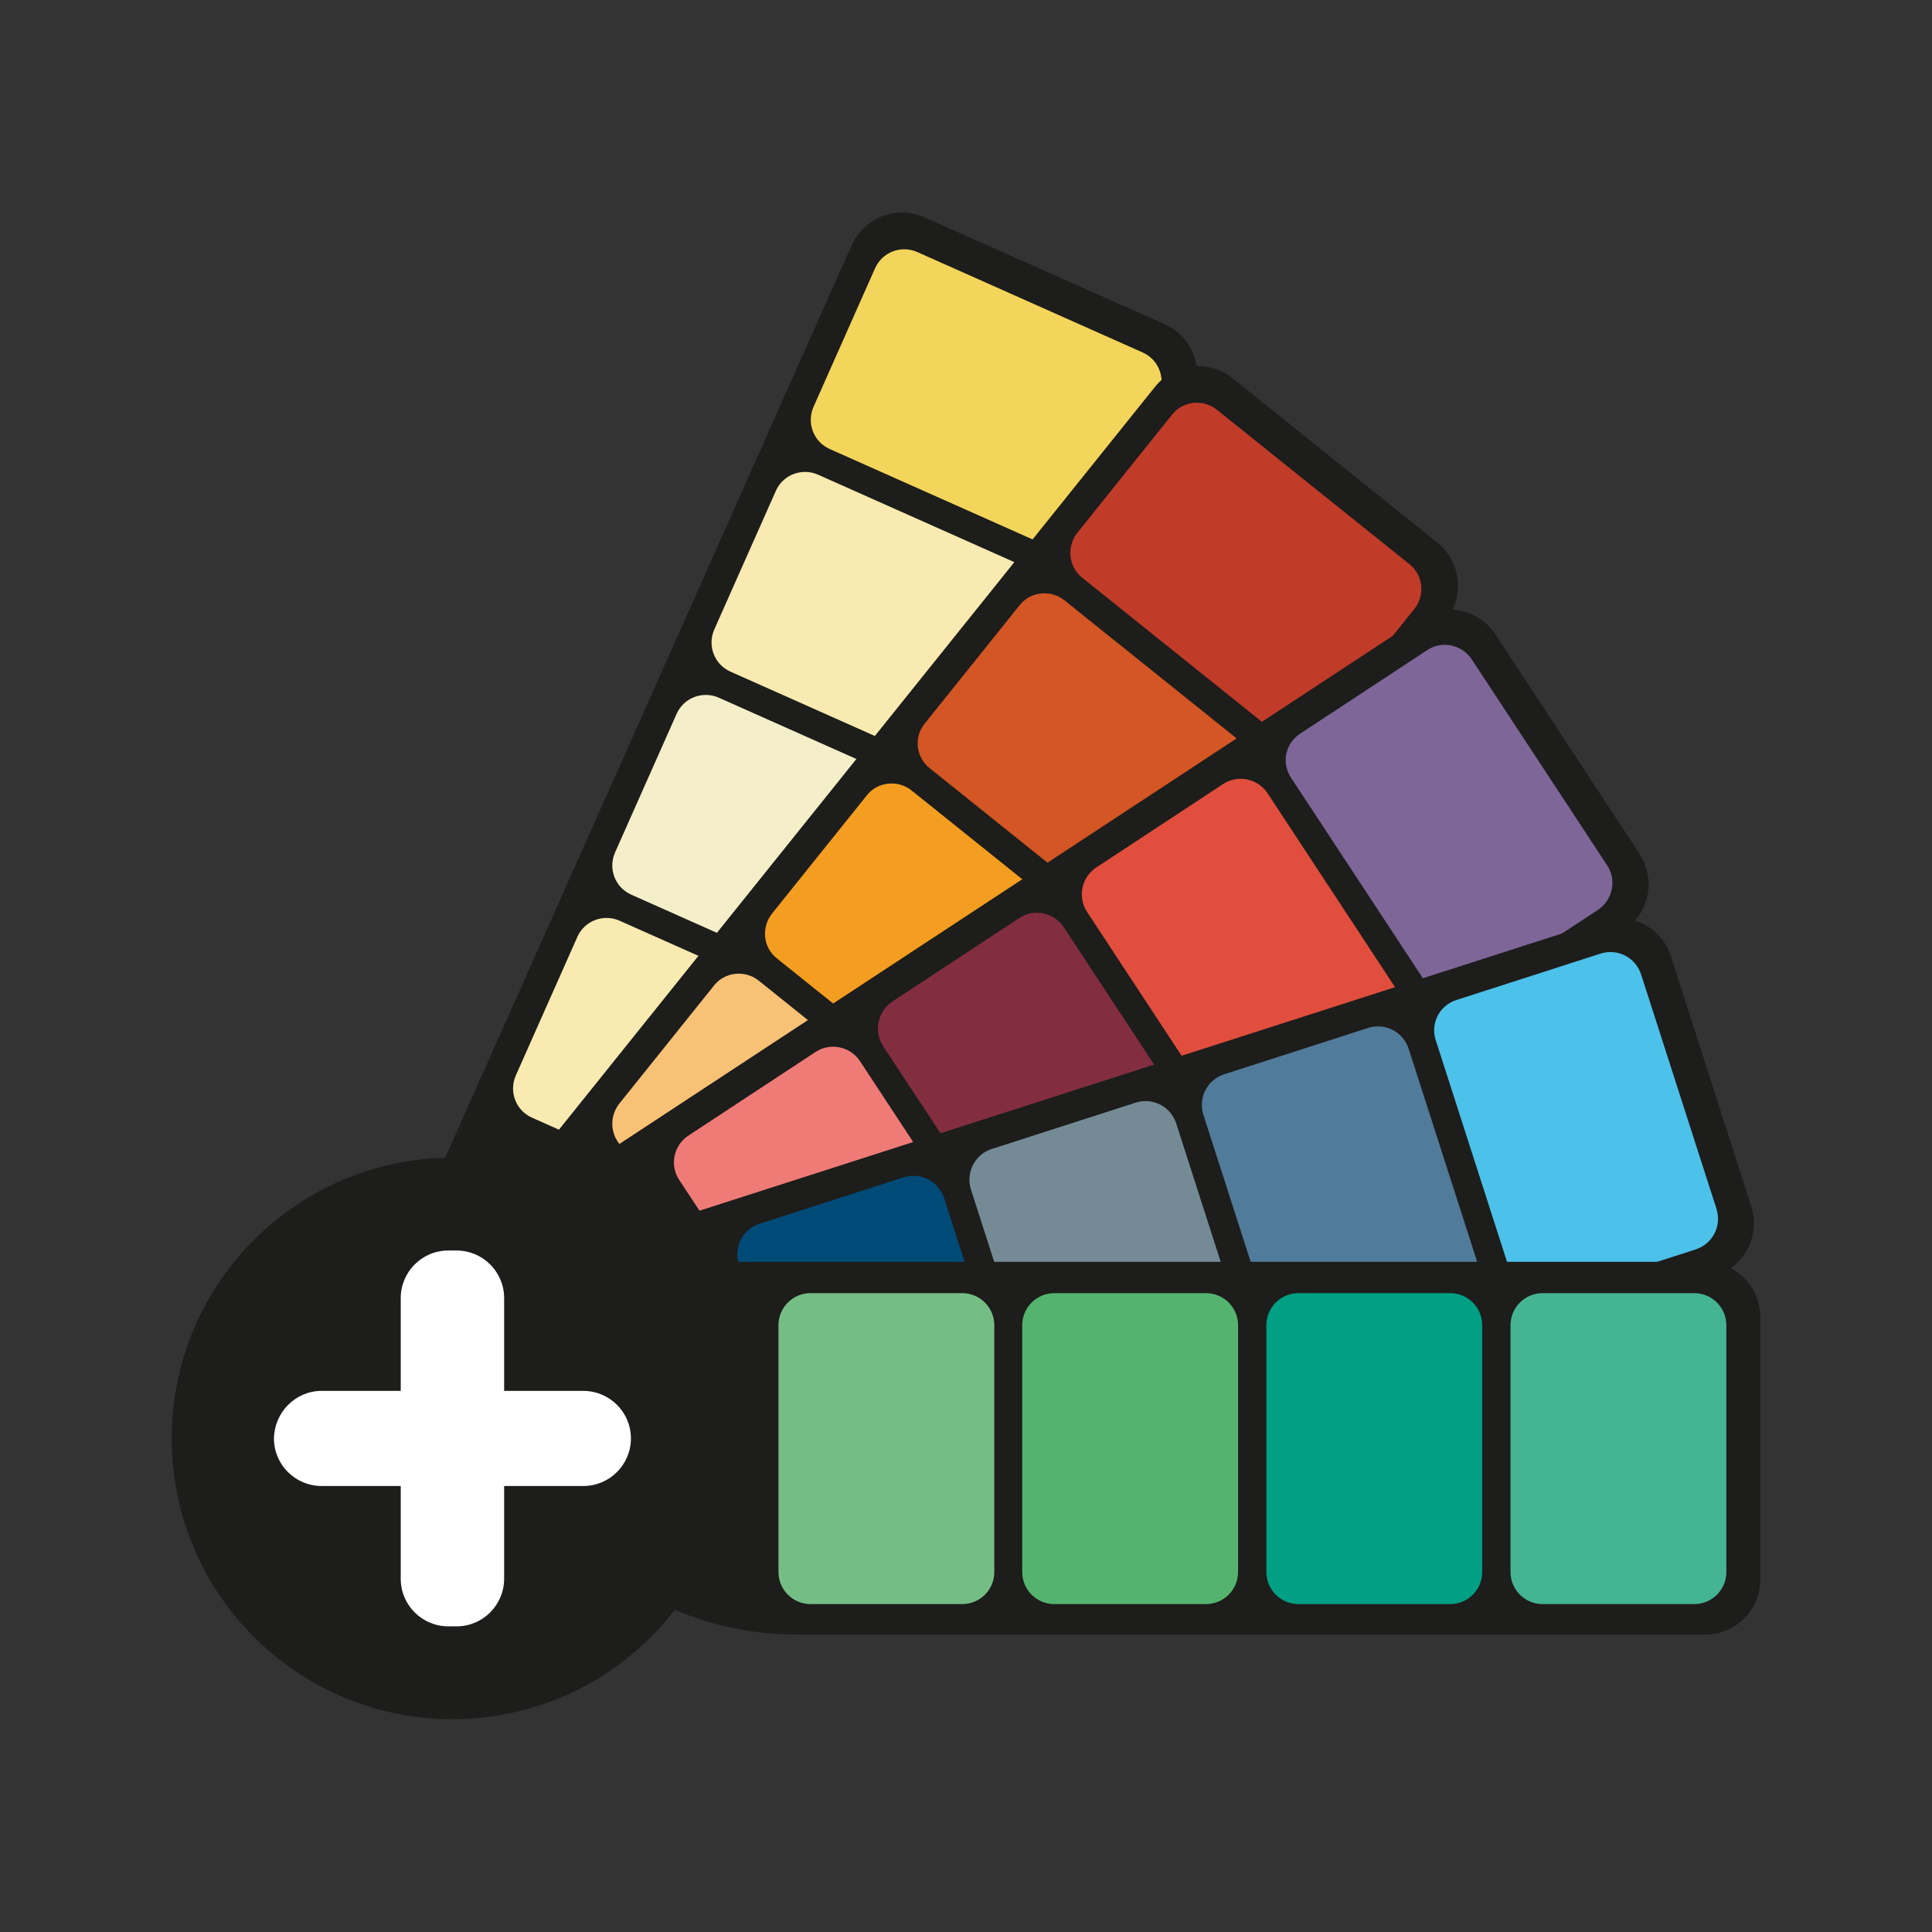 <?xml version="1.0" encoding="utf-8"?>
<!-- Generator: Adobe Illustrator 28.4.1, SVG Export Plug-In . SVG Version: 6.00 Build 0)  -->
<svg version="1.0" id="katman_2_00000176739703687174065870000014256090685133876635_"
	 xmlns="http://www.w3.org/2000/svg" xmlns:xlink="http://www.w3.org/1999/xlink" x="0px" y="0px" viewBox="0 0 512 512"
	 style="enable-background:new 0 0 512 512;" xml:space="preserve">
<rect x="0" y="0" width="512" height="512" fill="#333333" stroke="none"/>
<style type="text/css">
	.st0{fill:#1D1D1B;}
	.st1{fill:#F4D55B;}
	.st2{fill:#F9EAB1;}
	.st3{fill:#F4EFC9;}
	.st4{fill:#C13B29;}
	.st5{fill:#D35624;}
	.st6{fill:#F39E20;}
	.st7{fill:#F7C176;}
	.st8{fill:#7E6699;}
	.st9{fill:#E14E3D;}
	.st10{fill:#822E40;}
	.st11{fill:#EF7B77;}
	.st12{fill:#4CC1EA;}
	.st13{fill:#517B9A;}
	.st14{fill:#748B96;}
	.st15{fill:#004A77;}
	.st16{fill:#45B492;}
	.st17{fill:#01A084;}
	.st18{fill:#54B46F;}
	.st19{fill:#74BE86;}
	.st20{fill:#FFFFFF;}
</style>
<path class="st0" d="M102.6,349.7L228.7,66.4c2.5-5.6,9.1-8.2,14.8-5.7L307.1,89c5.6,2.5,8.2,9.1,5.7,14.8L215,323.5
	c-18.1,40.7-65.9,59.1-106.7,40.9l0,0C102.6,361.9,100.1,355.3,102.6,349.7z"/>
<path class="st0" d="M141.1,374.9c-11.6,0-23.3-2.4-34.2-7.3c-3.6-1.6-6.3-4.5-7.7-8.1c-1.4-3.6-1.3-7.6,0.3-11.2L225.7,65
	c3.3-7.4,11.9-10.7,19.3-7.4l63.6,28.3c3.6,1.6,6.3,4.5,7.7,8.1c1.4,3.6,1.3,7.6-0.3,11.2l-98,219.7c-9.1,20.5-25.7,36.3-46.7,44.3
	C161.5,373,151.3,374.9,141.1,374.9L141.1,374.9z M239,63.1c-0.9,0-1.9,0.2-2.8,0.5c-1.9,0.7-3.5,2.2-4.3,4.1L105.7,351.1
	c-0.8,1.9-0.9,4-0.2,6c0.7,1.9,2.2,3.5,4.1,4.3c18.9,8.4,39.9,9,59.2,1.6s34.6-21.9,43-40.8l97.8-219.7l3.1,1.4l-3.1-1.4
	c0.8-1.9,0.9-4,0.2-6c-0.7-1.9-2.2-3.5-4.1-4.3l-63.6-28.3C241.1,63.4,240.1,63.1,239,63.1L239,63.1z"/>
<path class="st1" d="M215.6,107.8l16.3-36.7c1.9-4.3,6.9-6.2,11.2-4.3l59.7,26.6c4.3,1.9,6.2,6.9,4.3,11.2l-16.3,36.7
	c-1.9,4.3-6.9,6.2-11.2,4.3L219.9,119C215.6,117.1,213.7,112.1,215.6,107.8z"/>
<path class="st2" d="M189.3,166.8l16.3-36.7c1.9-4.3,6.9-6.2,11.2-4.3l59.7,26.6c4.3,1.9,6.2,6.9,4.3,11.2l-16.3,36.7
	c-1.9,4.3-6.9,6.2-11.2,4.3L193.6,178C189.3,176.1,187.4,171.1,189.3,166.8z"/>
<path class="st3" d="M163,225.9l16.3-36.7c1.9-4.3,6.9-6.2,11.2-4.3l59.7,26.6c4.3,1.9,6.2,6.9,4.3,11.2l-16.3,36.7
	c-1.9,4.3-6.9,6.2-11.2,4.3l-59.7-26.6C163,235.2,161.1,230.2,163,225.9z"/>
<path class="st2" d="M136.7,285l16.3-36.7c1.9-4.3,6.9-6.2,11.2-4.3l59.7,26.6c4.3,1.9,6.2,6.9,4.3,11.2l-16.3,36.7
	c-1.9,4.3-6.9,6.2-11.2,4.3L141,296.2C136.7,294.3,134.8,289.3,136.7,285z"/>
<path class="st0" d="M114.7,346.4l194.1-241.9c3.9-4.8,10.9-5.6,15.7-1.7l54.3,43.6c4.8,3.9,5.6,10.9,1.7,15.7L230,349.7
	c-27.9,34.8-78.8,40.4-113.6,12.5l0,0C111.6,358.3,110.8,351.3,114.7,346.4z"/>
<path class="st0" d="M166.8,383.4c-19.1,0-37.4-6.4-52.5-18.5c-3-2.4-4.9-5.9-5.4-9.8c-0.4-3.9,0.7-7.7,3.1-10.7l194.1-241.9
	c2.4-3,5.9-4.9,9.8-5.4c3.9-0.4,7.7,0.7,10.7,3.1l54.3,43.6c3,2.4,4.9,5.9,5.4,9.8c0.4,3.9-0.7,7.7-3.1,10.7L232.6,351.9
	c-14.1,17.5-34.1,28.5-56.5,31C173,383.2,169.9,383.4,166.8,383.4L166.8,383.4z M317.5,103.8c-0.3,0-0.6,0-0.9,0.1
	c-2.1,0.2-3.9,1.2-5.2,2.9L117.3,348.6c-1.3,1.6-1.9,3.7-1.7,5.7s1.2,3.9,2.9,5.2c16.1,12.9,36.3,18.8,56.9,16.6
	c20.6-2.3,39-12.4,51.9-28.5L377.9,160c1.3-1.6,1.9-3.7,1.7-5.7s-1.2-3.9-2.9-5.2l-54.3-43.6C321,104.4,319.3,103.8,317.5,103.8
	L317.5,103.8z"/>
<path class="st4" d="M285.5,141.2l25.1-31.3c2.9-3.7,8.3-4.2,11.9-1.3l51,40.9c3.7,2.9,4.2,8.3,1.3,11.9l-25.1,31.3
	c-2.9,3.7-8.3,4.2-11.9,1.3l-51-40.9C283.2,150.2,282.6,144.9,285.5,141.2z"/>
<path class="st5" d="M245.1,191.7l25.1-31.3c2.9-3.7,8.3-4.2,11.9-1.3l51,40.9c3.7,2.9,4.2,8.3,1.3,11.9l-25.1,31.3
	c-2.9,3.7-8.3,4.2-11.9,1.3l-51-40.9C242.7,200.7,242.1,195.3,245.1,191.7z"/>
<path class="st6" d="M204.6,242.1l25.1-31.3c2.9-3.7,8.3-4.2,11.9-1.3l51,40.9c3.7,2.9,4.2,8.3,1.3,11.9l-25.1,31.3
	c-2.9,3.7-8.3,4.2-11.9,1.3l-51-40.9C202.2,251.1,201.7,245.8,204.6,242.1z"/>
<path class="st7" d="M164.1,292.5l25.1-31.3c2.9-3.7,8.3-4.2,11.9-1.3l51,40.9c3.7,2.9,4.2,8.3,1.3,11.9L228.3,344
	c-2.9,3.7-8.3,4.2-11.9,1.3l-51-40.9C161.8,301.5,161.2,296.2,164.1,292.5z"/>
<g>
	<g>
		<path class="st0" d="M118.8,337L378,166.7c5.2-3.4,12.1-2,15.5,3.2l38.2,58.2c3.4,5.2,2,12.1-3.2,15.5l-201,132.1
			c-37.3,24.5-87.4,14.1-111.9-23.2l0,0C112.2,347.3,113.6,340.4,118.8,337z"/>
		<path class="st0" d="M183.2,392.3c-27.4,0-54.3-13.4-70.5-37.9c-4.4-6.7-2.5-15.8,4.2-20.2l259.2-170.3c6.7-4.4,15.8-2.5,20.2,4.2
			l38.2,58.2c2.1,3.3,2.9,7.1,2.1,11c-0.8,3.8-3,7.1-6.3,9.2l-1.9-2.8l1.9,2.8l-201,132.1C215.1,387.8,199.1,392.3,183.2,392.3
			L183.2,392.3z M384.1,168.2c-1.5,0-3,0.4-4.3,1.3L120.7,339.8c-3.6,2.4-4.6,7.2-2.2,10.8c23.4,35.7,71.5,45.6,107.2,22.2
			l201-132.1c1.7-1.1,2.9-2.9,3.4-4.9c0.4-2,0-4.1-1.1-5.9l-38.2-58.2C389.2,169.5,386.7,168.2,384.1,168.2L384.1,168.2z"/>
	</g>
	<path class="st8" d="M344.6,194.4l33.6-22.1c3.9-2.6,9.2-1.5,11.8,2.4l35.9,54.6c2.6,3.9,1.5,9.2-2.4,11.8l-33.6,22.1
		c-3.9,2.6-9.2,1.5-11.8-2.4l-35.9-54.6C339.5,202.2,340.6,197,344.6,194.4z"/>
	<path class="st9" d="M290.5,229.9l33.6-22.1c3.9-2.6,9.2-1.5,11.8,2.4l35.9,54.6c2.6,3.9,1.5,9.2-2.4,11.8l-33.6,22.1
		c-3.9,2.6-9.2,1.5-11.8-2.4l-35.9-54.6C285.5,237.7,286.6,232.5,290.5,229.9z"/>
	<path class="st10" d="M236.5,265.4l33.6-22.1c3.9-2.6,9.2-1.5,11.8,2.4l35.9,54.6c2.6,3.9,1.5,9.2-2.4,11.8l-33.6,22.1
		c-3.9,2.6-9.2,1.5-11.8-2.4l-36-54.6C231.5,273.3,232.6,268,236.5,265.4z"/>
	<path class="st11" d="M182.5,300.9l33.6-22.1c3.9-2.6,9.2-1.5,11.8,2.4l35.9,54.6c2.6,3.9,1.5,9.2-2.4,11.8l-33.6,22.1
		c-3.9,2.6-9.2,1.5-11.8-2.4l-36-54.6C177.4,308.8,178.5,303.5,182.5,300.9z"/>
</g>
<path class="st0" d="M130.3,342l295.3-94.9c5.9-1.9,12.2,1.4,14.1,7.2l21.3,66.3c1.9,5.9-1.4,12.2-7.2,14.1l-229,73.6
	c-42.5,13.6-88-9.8-101.6-52.2l0,0C121.2,350.2,124.4,343.9,130.3,342z"/>
<path class="st0" d="M199.9,415.6c-13.2,0-26.3-3.1-38.4-9.3c-20-10.3-34.8-27.7-41.7-49.1c-1.2-3.7-0.9-7.7,0.9-11.1
	c1.8-3.5,4.8-6,8.5-7.2L424.5,244c3.7-1.2,7.7-0.9,11.1,0.9c3.5,1.8,6,4.8,7.2,8.5l21.3,66.3c2.5,7.7-1.8,15.9-9.4,18.4l-229,73.6
	C217.3,414.3,208.6,415.6,199.9,415.6L199.9,415.6z M429,250c-0.8,0-1.6,0.1-2.4,0.4l-295.3,94.9c-2,0.6-3.6,2-4.6,3.9s-1.1,4-0.5,6
	c6.3,19.7,19.9,35.7,38.3,45.2c18.4,9.4,39.4,11.2,59,4.8l229-73.6c4.1-1.3,6.4-5.7,5-9.8l-21.3-66.3c-0.6-2-2-3.6-3.9-4.6
	C431.5,250.3,430.2,250,429,250L429,250z"/>
<path class="st12" d="M386,265l38.2-12.3c4.5-1.4,9.2,1,10.7,5.5l20,62.2c1.4,4.5-1,9.2-5.5,10.7l-38.2,12.3
	c-4.5,1.4-9.2-1-10.7-5.5l-20-62.2C379,271.2,381.5,266.4,386,265z"/>
<path class="st13" d="M324.4,284.7l38.2-12.3c4.5-1.4,9.2,1,10.7,5.5l20,62.2c1.4,4.5-1,9.2-5.5,10.7l-38.2,12.3
	c-4.5,1.4-9.2-1-10.7-5.5l-20-62.2C317.5,290.9,319.9,286.2,324.4,284.7z"/>
<path class="st14" d="M262.8,304.5l38.2-12.3c4.5-1.4,9.2,1,10.7,5.5l20,62.2c1.4,4.5-1,9.2-5.5,10.7L288,382.9
	c-4.5,1.4-9.2-1-10.7-5.5l-20-62.2C255.9,310.7,258.4,305.9,262.8,304.5z"/>
<path class="st15" d="M201.3,324.3l38.2-12.3c4.5-1.4,9.2,1,10.7,5.5l20,62.2c1.4,4.5-1,9.2-5.5,10.7l-38.2,12.3
	c-4.5,1.4-9.2-1-10.7-5.5l-20-62.2C194.4,330.5,196.8,325.7,201.3,324.3z"/>
<path class="st0" d="M141.8,337.9h310.1c6.2,0,11.2,5,11.2,11.2v69.6c0,6.2-5,11.2-11.2,11.2H211.4c-44.6,0-80.8-36.2-80.8-80.8l0,0
	C130.6,342.9,135.6,337.9,141.8,337.9z"/>
<path class="st0" d="M451.9,433.2H211.4c-46.4,0-84.2-37.8-84.2-84.2c0-8,6.5-14.6,14.6-14.6h310.1c8,0,14.6,6.5,14.6,14.6v69.6
	C466.5,426.7,459.9,433.2,451.9,433.2L451.9,433.2z M141.8,341.2c-4.3,0-7.8,3.5-7.8,7.8c0,42.7,34.7,77.4,77.4,77.4h240.5
	c4.3,0,7.8-3.5,7.8-7.8V349c0-4.3-3.5-7.8-7.8-7.8H141.8z"/>
<path class="st16" d="M408.8,342.7H449c4.7,0,8.5,3.8,8.5,8.5v65.4c0,4.7-3.8,8.5-8.5,8.5h-40.2c-4.7,0-8.5-3.8-8.5-8.5v-65.4
	C400.3,346.5,404.1,342.7,408.8,342.7z"/>
<path class="st17" d="M344.1,342.7h40.2c4.7,0,8.5,3.8,8.5,8.5v65.4c0,4.7-3.8,8.5-8.5,8.5h-40.2c-4.7,0-8.5-3.8-8.5-8.5v-65.4
	C335.6,346.5,339.4,342.7,344.1,342.7z"/>
<path class="st18" d="M279.4,342.7h40.2c4.7,0,8.5,3.8,8.5,8.5v65.4c0,4.7-3.8,8.5-8.5,8.5h-40.2c-4.7,0-8.5-3.8-8.5-8.5v-65.4
	C270.9,346.5,274.7,342.7,279.4,342.7z"/>
<path class="st19" d="M214.8,342.7H255c4.7,0,8.5,3.8,8.5,8.5v65.4c0,4.7-3.8,8.5-8.5,8.5h-40.2c-4.7,0-8.5-3.8-8.5-8.5v-65.4
	C206.3,346.5,210.1,342.7,214.8,342.7z"/>
<circle class="st0" cx="119.9" cy="381.2" r="74.4"/>
<path class="st20" d="M85.2,368.6h21V344c0-6.9,5.6-12.6,12.6-12.6h2.2c6.9,0,12.6,5.6,12.6,12.6v24.6h21c6.9,0,12.6,5.6,12.6,12.6
	l0,0c0,6.9-5.6,12.6-12.6,12.6h-21v24.6c0,6.9-5.6,12.6-12.6,12.6h-2.2c-6.9,0-12.6-5.6-12.6-12.6v-24.6h-21
	c-6.9,0-12.6-5.6-12.6-12.6l0,0C72.7,374.3,78.3,368.6,85.2,368.6z"/>
</svg>
